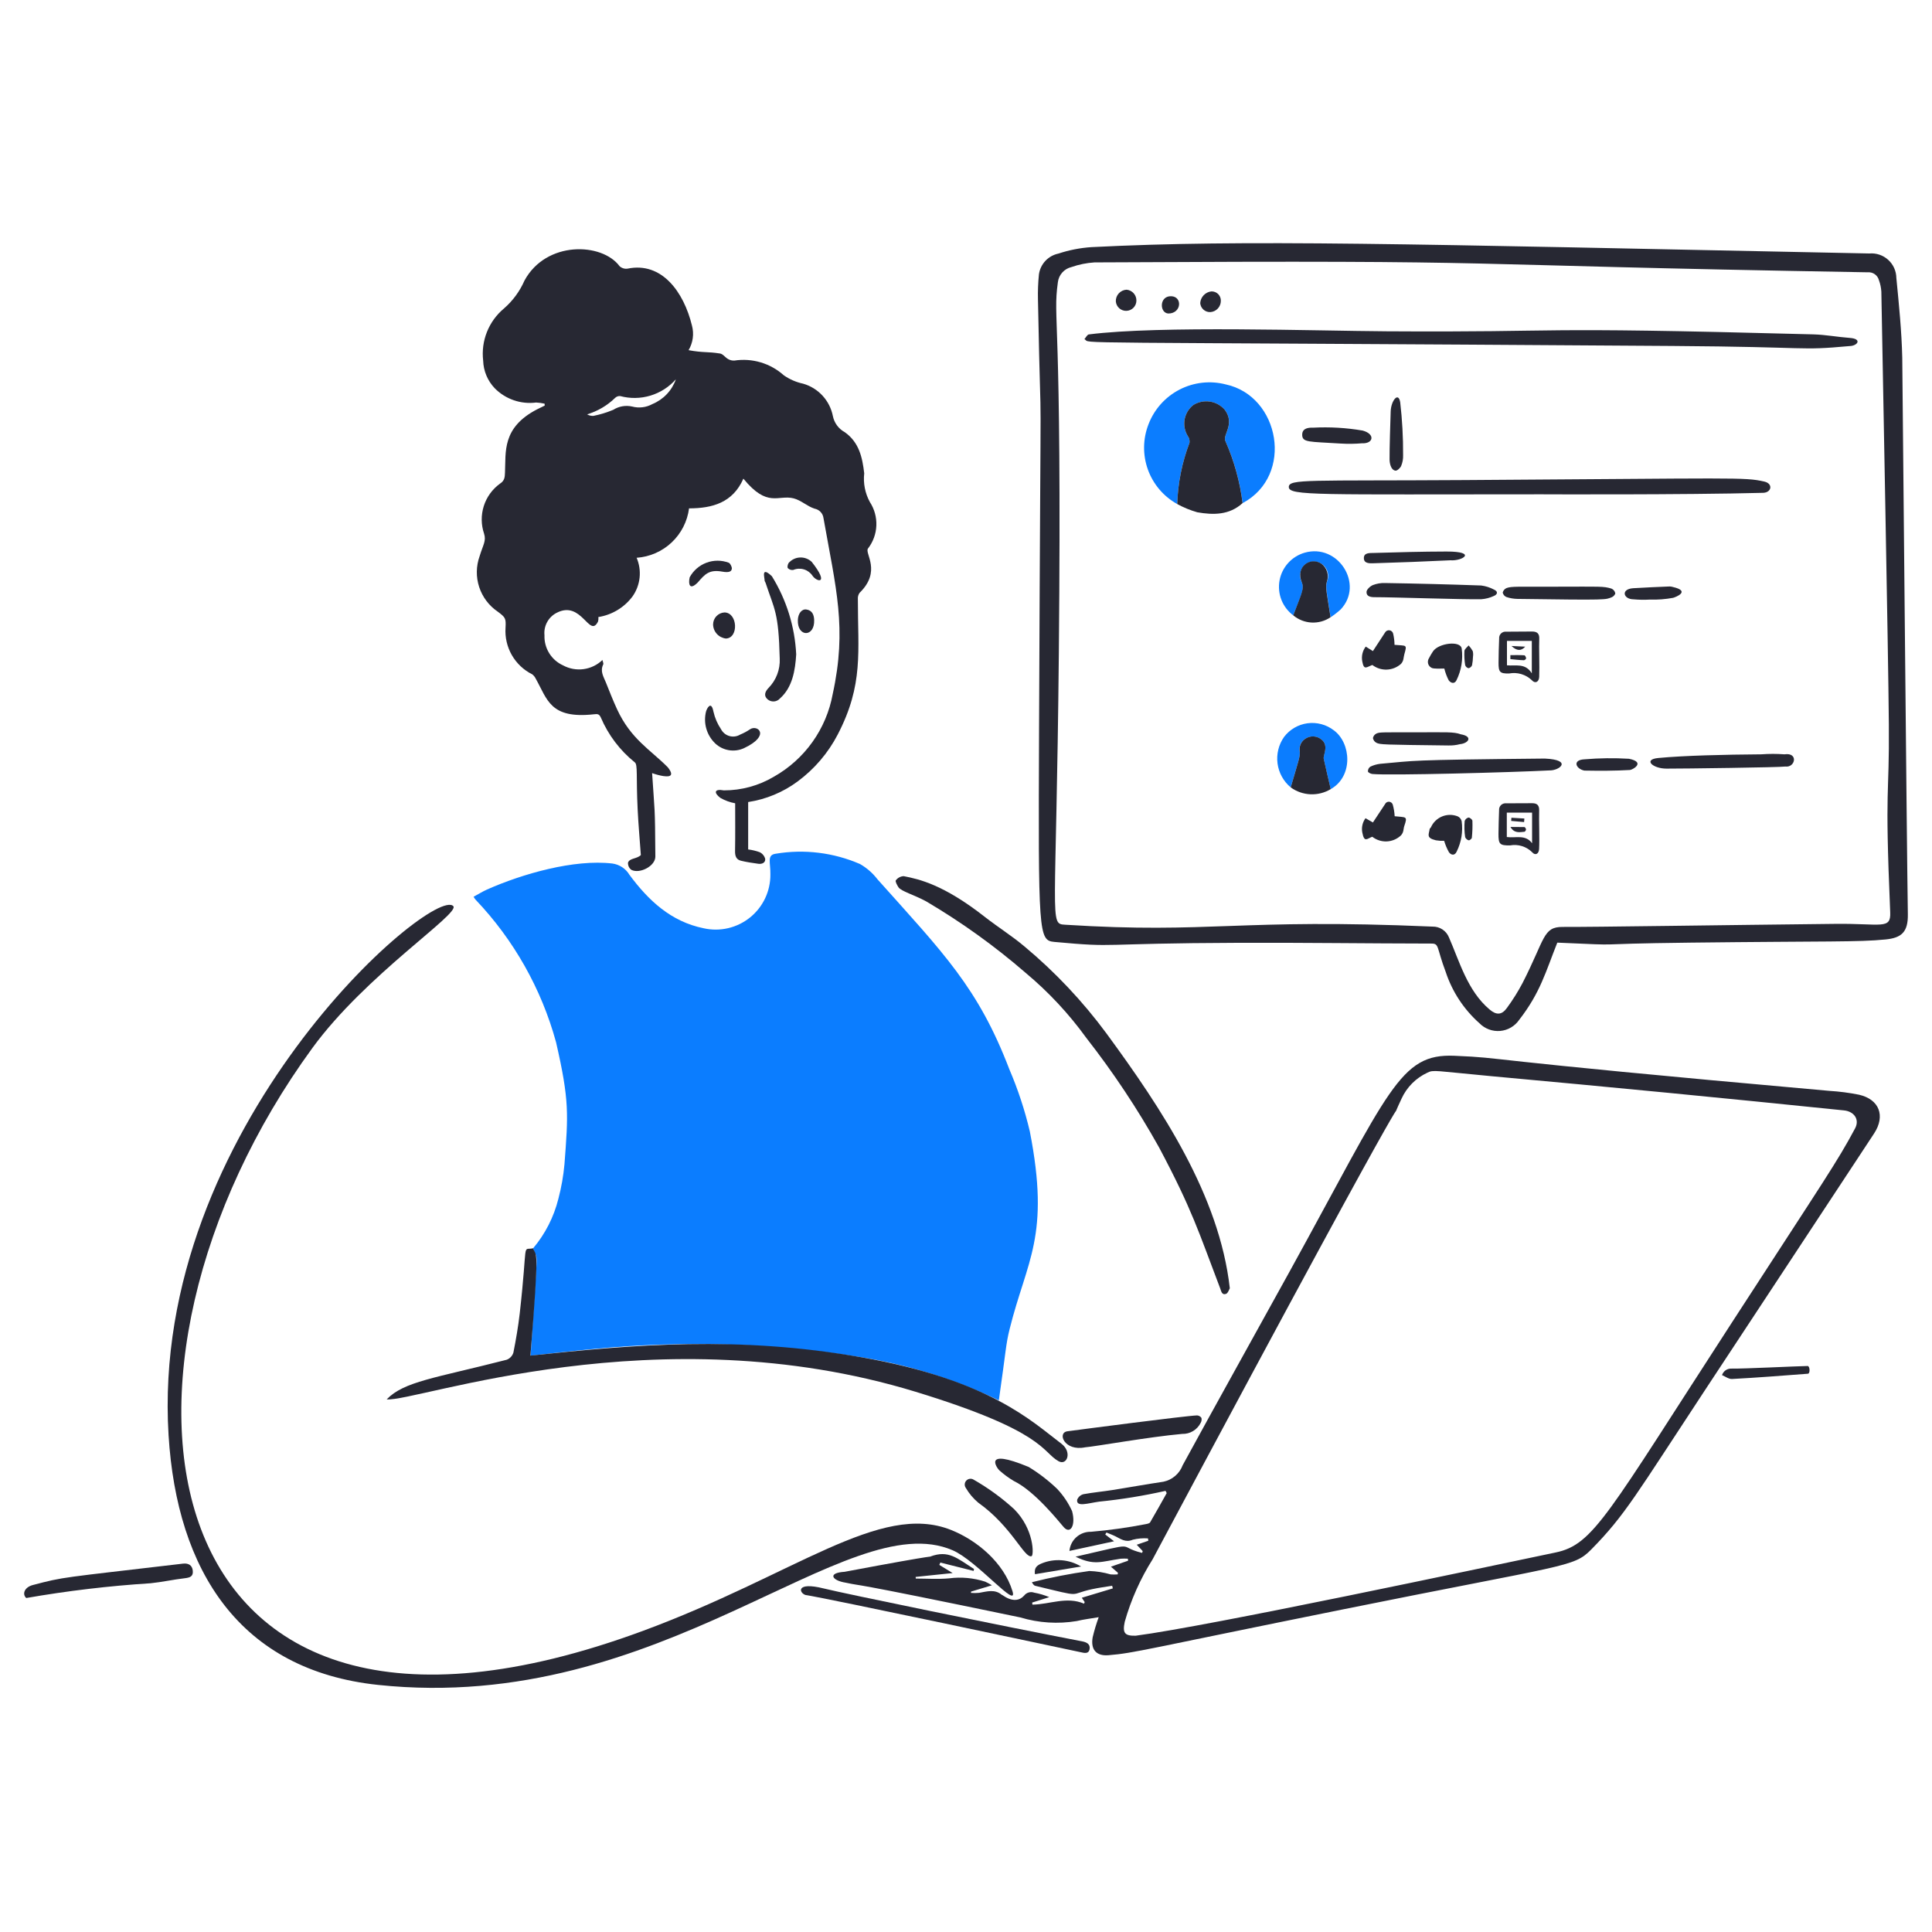 <svg width="160" height="160" viewBox="0 0 160 160" fill="none" xmlns="http://www.w3.org/2000/svg">
    <path
        d="M44.151 103.378C45.149 102.193 45.863 100.795 46.239 99.291C46.489 98.347 46.659 97.384 46.747 96.411C47.059 92.29 47.165 91.166 46.049 86.31C44.836 81.878 42.541 77.817 39.37 74.491C39.314 74.42 39.264 74.344 39.22 74.265C39.601 74.061 39.955 73.835 40.335 73.666C43.25 72.371 47.54 71.137 50.722 71.514C51.011 71.555 51.287 71.659 51.531 71.821C51.774 71.982 51.977 72.196 52.127 72.447C53.695 74.567 55.567 76.328 58.276 76.875C58.941 77.025 59.632 77.022 60.296 76.868C60.96 76.713 61.581 76.411 62.112 75.983C62.643 75.555 63.071 75.013 63.363 74.397C63.655 73.781 63.805 73.107 63.8 72.425C63.821 71.439 63.489 70.806 64.235 70.703C66.597 70.306 69.025 70.602 71.223 71.555C71.785 71.878 72.278 72.309 72.673 72.824C78.138 78.942 80.999 81.784 83.59 88.554C84.302 90.216 84.87 91.937 85.285 93.697C86.99 102.417 85.035 104.348 83.612 110.07C83.292 111.35 83.314 111.851 82.719 115.974C79.111 114.237 75.269 113.033 71.314 112.4C64.042 111.235 56.652 111.001 49.321 111.702C47.54 111.862 45.764 112.074 43.938 112.268C43.951 112.101 43.964 111.942 43.974 111.788C44.555 102.56 44.568 104.632 44.151 103.378Z"
        fill="#0B7DFF" />
    <path
        d="M61.96 66.422V70.347C62.285 70.387 62.604 70.463 62.911 70.574C63.023 70.627 63.122 70.704 63.201 70.8C63.28 70.895 63.338 71.007 63.37 71.126C63.403 71.446 63.106 71.578 62.798 71.534C62.314 71.465 61.829 71.397 61.358 71.281C60.965 71.184 60.867 70.881 60.874 70.481C60.898 69.162 60.883 67.841 60.883 66.525C60.453 66.446 60.04 66.296 59.659 66.08C59.112 65.665 59.129 65.306 59.945 65.455C61.4 65.459 62.828 65.07 64.08 64.329C65.346 63.616 66.439 62.633 67.282 61.451C68.125 60.269 68.698 58.915 68.96 57.486C70.16 51.992 69.228 48.737 68.198 42.908C68.174 42.715 68.089 42.535 67.955 42.395C67.821 42.254 67.646 42.159 67.455 42.124C66.848 41.929 66.335 41.426 65.724 41.272C64.434 40.946 63.569 42.092 61.564 39.64C60.684 41.64 58.986 42.097 57.064 42.101C56.925 43.179 56.416 44.177 55.624 44.923C54.833 45.669 53.807 46.117 52.722 46.193C52.943 46.71 53.027 47.275 52.969 47.834C52.91 48.393 52.71 48.928 52.387 49.388C51.703 50.307 50.687 50.922 49.555 51.101C49.569 51.224 49.56 51.348 49.528 51.468C48.815 52.915 48.176 49.657 46.088 50.757C45.755 50.93 45.482 51.199 45.305 51.53C45.127 51.86 45.053 52.236 45.091 52.61C45.071 53.131 45.206 53.646 45.48 54.09C45.753 54.534 46.153 54.886 46.627 55.102C47.148 55.385 47.745 55.493 48.331 55.414C48.918 55.334 49.464 55.069 49.891 54.658C49.918 54.799 49.996 54.944 49.954 55.03C49.68 55.59 49.986 56.045 50.176 56.516C50.472 57.254 50.762 57.998 51.096 58.723C52.246 61.222 53.862 62.083 55.306 63.545C56.031 64.46 55.115 64.288 54.925 64.27C54.612 64.216 54.304 64.134 54.005 64.026C54.222 67.41 54.245 66.525 54.273 70.936C54.278 71.72 52.993 72.391 52.288 72.038C52.194 71.969 52.118 71.877 52.07 71.77C52.022 71.664 52.001 71.547 52.011 71.43C52.171 71.05 52.714 71.149 53.072 70.814C52.981 69.55 52.87 68.308 52.809 67.066C52.67 64.231 52.832 63.334 52.569 63.133C51.342 62.147 50.378 60.873 49.76 59.426C49.62 59.118 49.479 59.121 49.185 59.154C45.555 59.554 45.339 57.929 44.372 56.213C44.305 56.069 44.204 55.943 44.078 55.846C43.37 55.493 42.783 54.939 42.389 54.254C41.996 53.569 41.813 52.782 41.866 51.994C41.912 51.201 41.856 51.129 41.218 50.652C40.495 50.162 39.955 49.446 39.684 48.616C39.412 47.786 39.424 46.889 39.718 46.066C40.014 45.092 40.278 44.807 40.09 44.199C39.838 43.461 39.829 42.661 40.063 41.916C40.298 41.172 40.764 40.522 41.395 40.062C41.806 39.802 41.803 39.502 41.821 39.133C41.901 37.436 41.554 35.416 44.471 33.903C44.684 33.793 44.903 33.694 45.111 33.59C45.106 33.536 45.106 33.486 45.102 33.43C44.871 33.379 44.636 33.347 44.399 33.335C43.777 33.416 43.145 33.351 42.551 33.147C41.958 32.944 41.42 32.606 40.978 32.16C40.382 31.541 40.038 30.722 40.013 29.862C39.919 29.057 40.027 28.24 40.328 27.487C40.629 26.734 41.112 26.067 41.735 25.548C42.466 24.913 43.046 24.123 43.434 23.237C45.228 19.922 49.859 20.074 51.315 22.05C51.405 22.131 51.512 22.19 51.628 22.224C51.744 22.258 51.866 22.265 51.986 22.245C54.811 21.669 56.626 24.174 57.306 26.965C57.397 27.306 57.419 27.661 57.371 28.011C57.322 28.36 57.205 28.697 57.025 29C58.264 29.227 58.559 29.107 59.63 29.276C59.87 29.314 60.056 29.596 60.288 29.73C60.447 29.825 60.632 29.871 60.818 29.861C61.548 29.749 62.295 29.801 63.003 30.012C63.712 30.224 64.365 30.59 64.915 31.084C65.399 31.42 65.946 31.655 66.523 31.778C67.138 31.956 67.692 32.301 68.124 32.773C68.557 33.246 68.851 33.828 68.975 34.456C69.031 34.738 69.149 35.004 69.32 35.235C69.49 35.466 69.71 35.657 69.963 35.793C71.152 36.64 71.417 37.883 71.571 39.2C71.479 40.021 71.642 40.85 72.038 41.575C72.416 42.155 72.604 42.838 72.575 43.529C72.547 44.22 72.303 44.885 71.879 45.431C71.6 45.831 73.022 47.316 71.185 49.098C71.078 49.251 71.028 49.437 71.045 49.623C71.039 53.966 71.533 56.682 69.372 60.839C68.576 62.368 67.441 63.694 66.055 64.718C64.849 65.611 63.443 66.196 61.96 66.422ZM55.974 31.41C55.411 32.049 54.68 32.517 53.865 32.763C53.05 33.009 52.182 33.021 51.36 32.8C51.284 32.794 51.208 32.804 51.136 32.83C51.064 32.856 50.998 32.897 50.943 32.95C50.292 33.585 49.495 34.053 48.623 34.314C48.782 34.41 48.968 34.454 49.154 34.44C49.714 34.326 50.262 34.158 50.79 33.938C51.251 33.645 51.81 33.547 52.344 33.666C52.911 33.819 53.516 33.746 54.03 33.462C54.48 33.276 54.886 32.997 55.221 32.644C55.556 32.29 55.812 31.87 55.974 31.41Z"
        fill="#272833" />
    <path
        d="M128.969 78.065C128.013 80.465 127.565 82.207 125.816 84.454C125.638 84.715 125.404 84.933 125.131 85.093C124.859 85.253 124.554 85.35 124.239 85.378C123.924 85.405 123.607 85.363 123.311 85.253C123.015 85.144 122.746 84.97 122.525 84.744C121.231 83.597 120.265 82.127 119.725 80.485C118.956 78.447 119.203 78.142 118.552 78.142C113.277 78.134 108.006 78.062 102.736 78.078C90.385 78.121 92.78 78.506 87.319 78.006C86.004 77.885 85.984 77.39 86.05 60.473C86.197 23.126 86.27 40.916 85.96 24.808C85.943 24.111 85.97 23.413 86.04 22.719C86.099 22.302 86.285 21.913 86.573 21.606C86.861 21.299 87.236 21.088 87.649 21.002C88.536 20.708 89.457 20.528 90.39 20.466C103.115 19.826 115.651 20.193 154.808 20.992C155.091 20.967 155.376 21.001 155.645 21.091C155.914 21.182 156.161 21.327 156.372 21.518C156.582 21.708 156.751 21.94 156.867 22.199C156.983 22.458 157.045 22.738 157.048 23.022C157.263 25.22 157.486 27.422 157.537 29.626C157.549 30.111 157.911 70.336 158 75.717C158.025 77.215 157.449 77.673 156.155 77.802C153.855 78.031 151.515 77.931 140.009 78.065C130.537 78.174 135.417 78.345 128.969 78.065ZM90.64 21.731C89.991 21.773 89.351 21.902 88.737 22.116C88.443 22.184 88.177 22.341 87.975 22.566C87.773 22.791 87.645 23.072 87.609 23.371C87.167 26.599 87.958 25.516 87.689 54.074C87.473 76.554 86.871 76.498 88.209 76.582C100.36 77.349 102.413 76.035 118.636 76.737C118.926 76.73 119.212 76.811 119.455 76.971C119.698 77.13 119.887 77.36 119.996 77.63C120.861 79.599 121.525 82.061 123.372 83.611C123.932 84.083 124.378 84.06 124.799 83.471C125.28 82.816 125.711 82.127 126.091 81.409C127.973 77.729 127.771 76.755 129.421 76.764C131.922 76.778 142.763 76.608 152.035 76.51C155.795 76.47 156.601 77.006 156.539 75.558C156.072 64.67 156.477 66.278 156.426 59.965C156.376 53.725 155.918 30.735 155.805 24.151C155.785 23.827 155.718 23.508 155.605 23.204C155.553 23.002 155.43 22.826 155.259 22.706C155.088 22.587 154.88 22.532 154.673 22.551C117.101 21.909 127.806 21.528 90.64 21.731Z"
        fill="#272833" />
    <path
        d="M84.809 132.146C84.904 132.02 85.036 131.928 85.187 131.883C85.338 131.838 85.499 131.843 85.647 131.897C86.076 131.975 86.495 132.1 86.898 132.268L85.479 132.717C85.489 132.776 85.493 132.83 85.502 132.889C86.93 132.87 88.343 132.191 89.775 132.809C89.794 132.764 89.812 132.718 89.83 132.678C89.75 132.56 89.676 132.446 89.59 132.319L92.159 131.545L92.105 131.327C91.552 131.418 90.995 131.487 90.447 131.608C88.386 132.048 89.859 132.323 85.743 131.332C85.647 131.309 85.566 131.232 85.457 131.033C87.023 130.635 88.61 130.325 90.21 130.103C90.809 130.123 91.403 130.218 91.978 130.385C92.172 130.4 92.368 130.4 92.562 130.385C92.567 130.34 92.576 130.294 92.581 130.249C92.386 130.082 92.195 129.914 92.001 129.746C92.481 129.578 92.952 129.415 93.423 129.252C93.423 129.198 93.41 129.139 93.406 129.085C93.211 129.071 93.016 129.071 92.821 129.085C91.173 129.325 90.633 129.676 89.073 128.918C94.593 127.656 92.308 128.038 94.579 128.605C94.654 128.397 94.734 128.573 94.139 127.93C94.479 127.811 94.787 127.702 95.099 127.598L95.072 127.404C94.649 127.372 94.224 127.409 93.812 127.513C93.201 127.776 92.797 127.433 92.331 127.209C92.104 127.101 91.864 127.01 91.628 126.914C91.596 126.969 91.565 127.027 91.533 127.082C91.759 127.258 91.987 127.431 92.263 127.642C91.016 127.914 89.806 128.172 88.565 128.442C88.606 128 88.813 127.591 89.144 127.296C89.476 127.002 89.907 126.844 90.35 126.856C91.866 126.725 93.374 126.515 94.868 126.226C95.004 126.2 95.194 126.166 95.249 126.072C95.715 125.272 96.169 124.463 96.622 123.652C96.591 123.589 96.558 123.53 96.526 123.466C94.714 123.875 92.878 124.173 91.03 124.359C90.08 124.491 89.11 124.833 89.208 124.199C89.252 124.087 89.323 123.987 89.413 123.907C89.504 123.828 89.613 123.771 89.73 123.742C90.523 123.596 91.334 123.524 92.13 123.398C93.538 123.174 94.939 122.918 96.353 122.709C96.712 122.634 97.045 122.47 97.323 122.231C97.602 121.993 97.815 121.688 97.944 121.345C100.37 116.888 104.362 109.727 106.776 105.345C115.115 90.215 115.91 87.24 120.456 87.435C125.102 87.635 120.879 87.619 151.489 90.34C152.318 90.39 153.144 90.497 153.958 90.66C155.638 91.046 156.155 92.408 155.21 93.86C154.559 94.857 156.177 92.389 141.21 115.109C135.516 123.749 134.591 125.474 131.774 128.328C130.301 129.82 129.767 129.535 111.11 133.304C94.85 136.584 93.959 136.904 91.791 137.078C90.776 137.158 90.312 136.598 90.491 135.588C90.625 135.026 90.791 134.472 90.99 133.929C90.359 134.038 89.757 134.106 89.168 134.249C87.611 134.507 86.016 134.405 84.505 133.95C69.243 130.777 71.828 131.451 70.031 131.07C68.902 130.894 68.495 130.259 69.951 130.169C78.518 128.556 76.855 128.994 77.051 128.904C78.551 128.344 79.263 129.045 80.663 129.938C80.654 129.992 80.641 130.042 80.631 130.098L77.876 129.404C77.849 129.468 77.818 129.536 77.79 129.599C78.153 129.821 78.515 130.038 78.896 130.274C77.862 130.383 76.843 130.487 75.828 130.594L75.842 130.73C76.762 130.73 77.686 130.796 78.602 130.712C79.608 130.581 80.632 130.675 81.597 130.989C81.785 131.077 81.969 131.177 82.145 131.288C81.483 131.487 80.954 131.646 80.418 131.809C80.418 131.846 80.414 131.882 80.414 131.918C80.636 131.935 80.859 131.933 81.08 131.913C81.738 131.802 82.394 131.574 82.988 132.099C82.85 131.911 83.987 133.049 84.809 132.146ZM94.049 135.463C100.078 134.678 122.92 129.805 128.83 128.57C131.985 127.911 133.078 125.486 143.462 109.474C151.156 97.611 152.136 96.243 153.627 93.454C154.027 92.71 153.547 92.044 152.716 91.959C142.987 90.958 133.257 90.014 123.527 89.126C118.814 88.69 118.735 88.577 118.216 88.832C117.262 89.272 116.498 90.041 116.064 90.998C114.077 95.266 121.126 81.07 95.459 129.128C94.444 130.735 93.665 132.479 93.147 134.307C92.951 135.241 93.134 135.481 94.049 135.463Z"
        fill="#272833" />
    <path
        d="M31.312 139.537C19.863 138.328 14.652 130.097 13.96 118.858C12.389 93.338 35.88 73.274 37.539 75.042C38.123 75.666 30.3 80.722 25.879 86.779C6.531 113.287 11.495 150.478 53.239 135.064C65.863 130.402 72.87 124.36 78.759 126.703C80.918 127.561 83.131 129.423 83.848 131.77C84.342 133.389 80.925 129.266 78.899 128.389C70.073 124.566 54.899 142.028 31.312 139.537Z"
        fill="#272833" />
    <path
        d="M44.151 103.378C44.419 104.139 44.685 102.934 43.928 112.265C52.516 111.349 61.119 110.609 71.304 112.397C81.984 114.271 85.51 117.762 87.895 119.557C88.815 120.25 88.367 121.402 87.664 121.011C86.286 120.246 86.573 118.546 75.841 115.265C54.408 108.713 34.443 116.128 32.023 115.89C33.468 114.398 35.99 114.14 41.957 112.61C42.089 112.561 42.209 112.481 42.306 112.378C42.403 112.276 42.475 112.152 42.517 112.017C42.731 110.938 42.917 109.857 43.043 108.763C43.743 102.545 43.2 103.582 44.151 103.378Z"
        fill="#272833" />
    <path
        d="M101.848 106.691C101.784 106.791 101.703 107.091 101.535 107.154C101.187 107.276 101.141 106.936 101.046 106.686C99.28 102.051 98.74 100.196 95.979 95.006C94.209 91.838 92.197 88.811 89.962 85.952C88.517 83.954 86.829 82.144 84.935 80.564C82.374 78.345 79.616 76.364 76.695 74.644C75.71 74.109 74.63 73.811 74.411 73.484C74.294 73.307 74.122 72.99 74.19 72.904C74.266 72.802 74.363 72.719 74.475 72.659C74.587 72.6 74.711 72.565 74.838 72.559C76.139 72.812 78.154 73.264 81.562 75.936C82.635 76.776 83.802 77.504 84.838 78.378C87.383 80.5 89.664 82.919 91.632 85.584C96.182 91.788 100.984 98.99 101.848 106.691Z"
        fill="#272833" />
    <path
        d="M89.635 135.934C89.993 136.003 90.301 136.161 90.237 136.559C90.165 137.008 89.775 136.887 89.489 136.827C87.905 136.491 68.389 132.336 66.709 132.091C66.174 131.924 65.876 130.966 68.209 131.547C70 131.993 82.997 134.658 89.635 135.934Z"
        fill="#272833" />
    <path
        d="M88.4 118.533C89.406 118.398 98.138 117.253 99.14 117.218C99.212 117.223 99.282 117.244 99.344 117.28C99.406 117.316 99.459 117.366 99.499 117.426C99.529 117.566 99.506 117.711 99.434 117.834C99.294 118.117 99.075 118.353 98.805 118.515C98.534 118.678 98.223 118.759 97.907 118.75C95.187 118.99 90.735 119.79 89.868 119.86C88.144 120.214 87.527 118.649 88.4 118.533Z"
        fill="#272833" />
    <path
        d="M2.174 132.341C1.82 132.021 2.014 131.453 2.717 131.266C5.366 130.568 4.947 130.696 15.152 129.494C15.618 129.44 15.913 129.635 15.963 130.061C16.022 130.555 15.737 130.65 15.31 130.701C14.364 130.81 13.426 131.021 12.474 131.118C9.021 131.337 5.582 131.746 2.174 132.341Z"
        fill="#272833" />
    <path
        d="M65.938 54.191C65.858 55.521 65.624 56.928 64.597 57.839C64.47 57.986 64.29 58.076 64.096 58.09C63.902 58.103 63.711 58.039 63.564 57.912C63.209 57.602 63.382 57.246 63.654 56.965C63.965 56.646 64.207 56.267 64.366 55.85C64.524 55.434 64.595 54.99 64.574 54.545C64.48 50.669 64.139 50.506 63.401 48.264C63.378 48.196 63.316 48.128 63.321 48.065C63.333 47.87 62.99 46.841 63.924 47.72C65.132 49.672 65.825 51.898 65.938 54.191Z"
        fill="#272833" />
    <path
        d="M85.19 121.487C86.043 122.006 86.836 122.617 87.555 123.309C88.064 123.851 88.48 124.472 88.787 125.149C89.108 126.341 88.635 127.096 88.085 126.463C87.685 126.005 85.702 123.49 83.957 122.647C83.527 122.392 83.123 122.094 82.751 121.759C82.603 121.622 81.28 119.865 85.19 121.487Z"
        fill="#272833" />
    <path
        d="M85.434 128.874C84.839 129.096 83.81 126.427 81.016 124.446C80.605 124.103 80.257 123.691 79.987 123.227C79.922 123.138 79.89 123.029 79.896 122.919C79.901 122.809 79.945 122.704 80.019 122.623C80.093 122.541 80.192 122.487 80.301 122.47C80.41 122.453 80.522 122.474 80.617 122.53C81.823 123.218 82.95 124.037 83.977 124.972C85.654 126.647 85.625 128.8 85.434 128.874Z"
        fill="#272833" />
    <path
        d="M61.607 61.963C61.215 62.141 60.78 62.198 60.356 62.126C59.932 62.055 59.539 61.859 59.227 61.563C58.88 61.229 58.627 60.809 58.494 60.345C58.361 59.882 58.353 59.391 58.471 58.923C58.507 58.763 58.888 57.918 59.087 58.942C59.202 59.456 59.413 59.945 59.708 60.382C59.779 60.52 59.877 60.642 59.997 60.741C60.117 60.84 60.255 60.913 60.405 60.955C60.554 60.998 60.71 61.009 60.864 60.988C61.018 60.967 61.166 60.915 61.299 60.834C61.583 60.718 61.855 60.572 62.11 60.399C62.726 59.974 63.868 60.903 61.607 61.963Z"
        fill="#272833" />
    <path
        d="M149.698 113.126C149.893 113.126 149.92 113.755 149.725 113.766C147.63 113.926 145.534 114.091 143.435 114.202C143.168 114.215 142.887 113.998 142.61 113.882C142.663 113.718 142.769 113.576 142.911 113.479C143.052 113.381 143.222 113.333 143.394 113.342C144.464 113.36 148.665 113.145 149.698 113.126Z"
        fill="#272833" />
    <path
        d="M60.346 46.601C60.492 46.654 60.608 46.968 60.61 47.05C60.61 47.349 60.355 47.436 59.816 47.34C58.714 47.142 58.366 47.57 57.79 48.232C57.111 48.921 56.99 48.386 57.115 47.811C57.417 47.254 57.91 46.824 58.504 46.602C59.098 46.379 59.752 46.379 60.346 46.601Z"
        fill="#272833" />
    <path
        d="M60.115 52.88C59.827 52.847 59.561 52.711 59.366 52.497C59.171 52.283 59.06 52.005 59.055 51.715C59.056 51.461 59.153 51.217 59.327 51.032C59.501 50.847 59.739 50.735 59.993 50.72C61.094 50.726 61.194 52.846 60.115 52.88Z"
        fill="#272833" />
    <path
        d="M67.28 47.67C67.111 47.421 66.86 47.238 66.571 47.152C66.282 47.066 65.972 47.083 65.694 47.2C65.613 47.213 65.529 47.206 65.451 47.18C65.373 47.154 65.303 47.11 65.246 47.05C65.183 46.978 65.234 46.739 65.309 46.625C65.427 46.489 65.571 46.378 65.733 46.3C65.894 46.221 66.071 46.176 66.25 46.169C66.43 46.16 66.609 46.189 66.778 46.253C66.946 46.316 67.1 46.413 67.229 46.538C68.734 48.45 67.634 48.205 67.28 47.67Z"
        fill="#272833" />
    <path
        d="M89.526 129.73C88.166 129.957 86.952 130.166 85.71 130.37C85.642 129.863 85.829 129.655 86.27 129.474C86.796 129.259 87.364 129.171 87.929 129.215C88.494 129.26 89.041 129.436 89.526 129.73Z"
        fill="#272833" />
    <path
        d="M66.075 51.332C66.097 50.811 66.395 50.422 66.777 50.475C67.257 50.544 67.407 50.907 67.425 51.337C67.488 52.791 66.012 52.793 66.075 51.332Z"
        fill="#272833" />
    <path
        d="M89.807 28.085C89.93 27.949 90.038 27.712 90.174 27.695C96.019 26.952 108.919 27.4 114.84 27.437C130.622 27.533 125.504 27.029 150.174 27.691C151.184 27.718 152.186 27.911 153.197 27.985C154.237 28.061 153.837 28.646 153.174 28.66C148.834 29.056 150.298 28.731 138.51 28.651C85.909 28.292 90.571 28.491 89.807 28.085Z"
        fill="#272833" />
    <path
        d="M97.493 41.743C96.362 41.115 95.498 40.099 95.061 38.881C94.625 37.664 94.645 36.33 95.118 35.127C95.595 33.888 96.51 32.867 97.691 32.261C98.871 31.654 100.234 31.503 101.518 31.837C105.99 32.8 107.2 39.376 102.906 41.668C102.69 39.89 102.209 38.155 101.478 36.52C101.238 35.998 102.313 35.147 101.438 33.947C101.125 33.58 100.691 33.337 100.215 33.262C99.739 33.186 99.252 33.282 98.841 33.534C98.455 33.827 98.193 34.253 98.105 34.729C98.017 35.205 98.11 35.697 98.366 36.108C98.484 36.269 98.536 36.47 98.51 36.668C97.891 38.291 97.547 40.007 97.493 41.743Z"
        fill="#0B7DFF" />
    <path
        d="M127.656 40.936C109.176 40.936 106.728 41.073 106.733 40.329C106.738 39.647 108.395 39.838 121.243 39.758C143.951 39.618 144.443 39.502 146.109 39.881C146.863 40.051 146.716 40.795 146.014 40.814C139.43 40.988 127.575 40.936 127.656 40.936Z"
        fill="#272833" />
    <path
        d="M97.493 41.743C97.548 40.006 97.892 38.29 98.51 36.666C98.536 36.467 98.484 36.267 98.365 36.106C98.111 35.694 98.018 35.203 98.106 34.727C98.194 34.251 98.456 33.825 98.841 33.531C99.252 33.281 99.739 33.184 100.215 33.26C100.691 33.336 101.124 33.578 101.437 33.944C102.303 35.133 101.242 36.001 101.478 36.518C102.203 38.155 102.684 39.889 102.905 41.666C101.809 42.667 100.479 42.655 99.156 42.425C98.578 42.26 98.02 42.032 97.493 41.743Z"
        fill="#272833" />
    <path
        d="M128.313 63.803C125.33 63.959 115.033 64.241 113.648 64.098C113.517 64.084 113.298 63.975 113.286 63.89C113.282 63.813 113.298 63.736 113.332 63.667C113.366 63.598 113.418 63.539 113.481 63.495C113.74 63.369 114.019 63.288 114.306 63.255C117.385 62.991 116.21 62.935 127.932 62.821C130.257 62.929 129.17 63.826 128.313 63.803Z"
        fill="#272833" />
    <path
        d="M106.891 65.208C106.291 64.707 105.902 63.999 105.8 63.224C105.699 62.449 105.893 61.664 106.343 61.026C106.576 60.719 106.867 60.462 107.2 60.269C107.532 60.075 107.9 59.949 108.281 59.898C108.663 59.847 109.05 59.871 109.422 59.97C109.794 60.068 110.143 60.239 110.449 60.473C111.895 61.518 112.093 64.288 110.204 65.353C110.009 64.514 109.804 63.677 109.624 62.838C109.553 62.51 110.084 61.737 109.42 61.234C109.24 61.091 109.021 61.008 108.792 60.993C108.564 60.979 108.336 61.035 108.14 61.154C107.949 61.261 107.798 61.427 107.708 61.627C107.618 61.827 107.595 62.05 107.641 62.264C107.668 62.668 107.568 62.889 106.891 65.208Z"
        fill="#0B7DFF" />
    <path
        d="M107.1 50.96C106.662 50.633 106.324 50.19 106.123 49.681C105.923 49.172 105.868 48.617 105.965 48.079C106.062 47.541 106.306 47.04 106.672 46.633C107.037 46.226 107.509 45.929 108.034 45.775C110.818 44.968 112.985 48.393 111.034 50.466C110.772 50.705 110.491 50.923 110.195 51.118C109.888 49.142 109.752 48.607 109.887 48.187C109.997 47.942 110.022 47.667 109.956 47.406C109.891 47.146 109.74 46.915 109.527 46.751C109.314 46.587 109.053 46.5 108.784 46.503C108.516 46.506 108.256 46.599 108.047 46.768C107.853 46.958 107.726 47.207 107.686 47.476C107.646 47.745 107.695 48.02 107.825 48.258C108.049 48.78 107.702 49.374 107.1 50.96Z"
        fill="#0B7DFF" />
    <path
        d="M113.84 49.456C113.5 49.456 113.152 49.393 113.17 49.016C113.179 48.817 113.469 48.55 113.69 48.456C114.01 48.33 114.353 48.272 114.697 48.284C117.353 48.326 120.008 48.394 122.663 48.488C123.036 48.535 123.397 48.65 123.729 48.828C124.092 48.988 124.013 49.234 123.71 49.358C123.385 49.508 123.035 49.599 122.677 49.625C121.18 49.659 115.289 49.451 113.84 49.456Z"
        fill="#272833" />
    <path
        d="M138.01 63.654C136.874 63.654 136.045 62.897 137.335 62.774C139.483 62.571 142.813 62.492 145.86 62.47C146.499 62.422 147.141 62.422 147.78 62.47C148.958 62.294 148.677 63.594 147.852 63.481C147.395 63.554 139.366 63.658 138.01 63.654Z"
        fill="#272833" />
    <path
        d="M106.891 65.208C107.542 62.979 107.663 62.695 107.644 62.262C107.6 62.048 107.624 61.826 107.714 61.627C107.803 61.427 107.953 61.261 108.142 61.152C108.338 61.032 108.566 60.974 108.795 60.989C109.024 61.003 109.243 61.088 109.422 61.232C110.088 61.739 109.56 62.526 109.626 62.837C109.807 63.679 110.012 64.513 110.206 65.351C109.701 65.656 109.117 65.804 108.527 65.779C107.938 65.753 107.369 65.555 106.891 65.208Z"
        fill="#272833" />
    <path
        d="M107.1 50.96C107.694 49.36 108.038 48.777 107.82 48.258C107.242 46.912 108.54 46.073 109.442 46.69C109.667 46.859 109.83 47.096 109.91 47.366C109.989 47.635 109.979 47.923 109.882 48.186C109.743 48.622 109.894 49.21 110.191 51.118C109.728 51.431 109.176 51.584 108.619 51.556C108.061 51.527 107.528 51.318 107.1 50.96Z"
        fill="#272833" />
    <path
        d="M129.029 48.586C132.54 48.586 132.778 48.538 133.456 48.746C133.534 48.779 133.603 48.831 133.657 48.896C133.712 48.962 133.75 49.039 133.769 49.122C133.784 49.221 133.614 49.41 133.488 49.457C132.917 49.667 133.374 49.707 125.658 49.598C125.351 49.592 125.047 49.54 124.755 49.443C124.678 49.411 124.61 49.361 124.556 49.297C124.503 49.233 124.465 49.158 124.447 49.076C124.468 48.993 124.507 48.915 124.563 48.85C124.618 48.785 124.688 48.733 124.767 48.7C125.18 48.55 125.614 48.591 129.04 48.591C129.029 48.59 129.029 48.586 129.029 48.586Z"
        fill="#272833" />
    <path
        d="M127.47 56.054C127.452 56.48 127.135 56.643 126.862 56.335C126.616 56.098 126.316 55.924 125.988 55.826C125.66 55.729 125.314 55.711 124.978 55.775C124.216 55.79 124.098 55.662 124.103 54.887C124.103 54.217 124.13 53.546 124.153 52.88C124.146 52.802 124.157 52.724 124.184 52.651C124.212 52.578 124.255 52.512 124.311 52.458C124.367 52.404 124.434 52.363 124.508 52.338C124.582 52.313 124.66 52.304 124.738 52.314C125.444 52.306 126.151 52.308 126.858 52.3C127.27 52.294 127.498 52.445 127.474 52.907C127.44 53.544 127.506 55.184 127.47 56.054ZM126.858 55.764V53.077H124.8V55.098C125.535 55.17 126.314 54.885 126.858 55.764Z"
        fill="#272833" />
    <path
        d="M127.461 70.315C127.438 70.723 127.141 70.875 126.89 70.582C126.654 70.347 126.365 70.172 126.047 70.072C125.729 69.973 125.392 69.952 125.064 70.012C124.198 70.026 124.091 69.912 124.098 69.046C124.104 68.398 124.125 67.746 124.148 67.098C124.141 67.02 124.152 66.942 124.179 66.869C124.206 66.796 124.249 66.73 124.304 66.676C124.359 66.621 124.426 66.58 124.499 66.554C124.573 66.528 124.651 66.519 124.728 66.527C125.448 66.52 126.174 66.52 126.894 66.518C127.294 66.518 127.48 66.694 127.466 67.116C127.44 67.908 127.507 69.506 127.461 70.315ZM124.787 67.298V69.318C125.503 69.427 126.323 69.074 126.881 69.835V67.298H124.787Z"
        fill="#272833" />
    <path
        d="M117.36 60.647C119.733 60.647 120.38 60.594 120.978 60.812C122.007 60.989 121.618 61.56 120.91 61.628C120.594 61.71 120.267 61.746 119.941 61.737C114.514 61.671 114.292 61.667 113.99 61.514C113.915 61.476 113.849 61.42 113.799 61.352C113.749 61.283 113.715 61.204 113.701 61.121C113.718 61.037 113.755 60.959 113.808 60.893C113.862 60.827 113.931 60.774 114.009 60.74C114.29 60.63 114.4 60.647 117.36 60.647Z"
        fill="#272833" />
    <path
        d="M113.644 69.296C113.214 69.456 112.984 69.802 112.823 68.96C112.78 68.753 112.782 68.539 112.827 68.332C112.872 68.125 112.961 67.93 113.086 67.76C113.254 67.855 113.422 67.955 113.698 68.114C114.002 67.656 114.356 67.13 114.7 66.6C114.728 66.537 114.774 66.483 114.833 66.447C114.892 66.41 114.96 66.392 115.029 66.395C115.098 66.398 115.165 66.422 115.22 66.463C115.276 66.505 115.318 66.562 115.34 66.627C115.43 66.943 115.483 67.269 115.5 67.597C116.448 67.702 116.588 67.566 116.3 68.397C116.21 68.659 116.27 68.92 116.014 69.19C115.697 69.488 115.284 69.662 114.849 69.682C114.414 69.701 113.987 69.564 113.644 69.296Z"
        fill="#272833" />
    <path
        d="M113.653 55.071C113.173 55.242 112.954 55.542 112.819 54.781C112.777 54.567 112.78 54.346 112.829 54.134C112.878 53.921 112.972 53.721 113.105 53.548C113.272 53.652 113.44 53.757 113.698 53.92C114.018 53.44 114.362 52.91 114.704 52.383C114.739 52.318 114.793 52.266 114.859 52.233C114.925 52.199 115 52.187 115.073 52.198C115.146 52.208 115.214 52.24 115.268 52.291C115.322 52.341 115.359 52.406 115.375 52.478C115.446 52.782 115.484 53.092 115.488 53.403C116.493 53.495 116.539 53.341 116.299 54.191C116.223 54.463 116.264 54.718 116.023 54.98C115.701 55.269 115.287 55.437 114.854 55.453C114.421 55.47 113.996 55.334 113.653 55.071Z"
        fill="#272833" />
    <path
        d="M120.124 46.4C118.012 46.5 115.905 46.584 113.793 46.645C113.462 46.654 112.943 46.699 112.95 46.205C112.957 45.752 113.458 45.805 113.775 45.793C115.775 45.734 117.785 45.679 119.789 45.675C122.394 45.67 121.098 46.48 120.124 46.4Z"
        fill="#272833" />
    <path
        d="M111.006 36.731C108.41 36.563 107.826 36.669 107.843 35.978C107.856 35.466 108.355 35.401 108.75 35.418C110.121 35.346 111.497 35.426 112.85 35.658C113.916 35.948 113.734 36.755 112.806 36.71C112.207 36.762 111.606 36.769 111.006 36.731Z"
        fill="#272833" />
    <path
        d="M119.6 69.635C119.371 69.643 119.141 69.628 118.915 69.59C118.088 69.39 118.33 69.124 118.399 68.652C118.408 68.607 118.467 68.572 118.498 68.526C118.677 68.113 119.011 67.786 119.427 67.615C119.843 67.444 120.31 67.442 120.728 67.61C120.808 67.648 120.878 67.704 120.933 67.773C120.989 67.842 121.028 67.923 121.048 68.01C121.166 68.87 121.023 69.746 120.636 70.524C120.476 70.882 120.175 70.826 119.996 70.578C119.828 70.28 119.695 69.964 119.6 69.635Z"
        fill="#272833" />
    <path
        d="M115.171 34.062C115.203 33.182 115.811 32.408 115.959 33.315C116.127 34.766 116.207 36.226 116.199 37.687C116.211 37.995 116.157 38.301 116.039 38.585C115.959 38.766 115.7 39.002 115.559 38.978C115.165 38.915 115.065 38.303 115.079 37.968C115.066 37.352 115.145 34.746 115.171 34.062Z"
        fill="#272833" />
    <path
        d="M119.612 55.366C119.367 55.366 119.077 55.384 118.792 55.361C118.696 55.36 118.602 55.335 118.52 55.286C118.437 55.238 118.369 55.169 118.321 55.086C118.274 55.003 118.249 54.909 118.25 54.813C118.251 54.717 118.276 54.623 118.325 54.541C118.43 54.333 118.548 54.131 118.678 53.938C119.136 53.259 120.957 53.025 121.053 53.716C121.172 54.611 121.022 55.521 120.622 56.331C120.455 56.684 120.13 56.566 119.97 56.331C119.814 56.024 119.693 55.7 119.612 55.366Z"
        fill="#272833" />
    <path
        d="M134.906 62.838C136.326 63.129 135.197 63.755 134.986 63.767C133.732 63.84 132.471 63.839 131.211 63.817C130.509 63.681 130.178 62.929 131.23 62.883C132.452 62.779 133.681 62.765 134.906 62.838Z"
        fill="#272833" />
    <path
        d="M136.629 49.655C136.179 49.681 135.728 49.674 135.279 49.633C134.427 49.628 134.206 48.781 135.26 48.713C136.268 48.648 137.277 48.612 138.283 48.568C138.372 48.572 138.46 48.587 138.546 48.613C140.053 48.96 138.754 49.46 138.559 49.51C137.923 49.627 137.276 49.676 136.629 49.655Z"
        fill="#272833" />
    <path
        d="M94.112 24.903C94.109 25.122 94.021 25.331 93.868 25.488C93.714 25.644 93.507 25.735 93.288 25.743C93.069 25.75 92.856 25.674 92.692 25.529C92.528 25.383 92.427 25.181 92.408 24.962C92.398 24.716 92.487 24.476 92.653 24.295C92.819 24.113 93.051 24.004 93.297 23.992C93.523 24.011 93.734 24.116 93.885 24.286C94.037 24.455 94.118 24.676 94.112 24.903Z"
        fill="#272833" />
    <path
        d="M100.24 25.846C100.03 25.856 99.825 25.784 99.668 25.645C99.51 25.506 99.413 25.312 99.397 25.102C99.412 24.858 99.513 24.628 99.681 24.45C99.849 24.273 100.075 24.16 100.317 24.133C100.421 24.129 100.525 24.146 100.622 24.184C100.719 24.221 100.807 24.278 100.881 24.351C100.954 24.424 101.013 24.512 101.051 24.608C101.09 24.705 101.108 24.808 101.105 24.912C101.107 25.148 101.018 25.377 100.857 25.55C100.697 25.723 100.476 25.829 100.24 25.846Z"
        fill="#272833" />
    <path d="M96.758 25.964C96.02 25.925 95.989 24.51 96.986 24.532C97.945 24.552 97.853 25.964 96.758 25.964Z"
        fill="#272833" />
    <path
        d="M121.987 54.373C121.981 54.616 121.954 54.859 121.907 55.098C121.882 55.158 121.842 55.212 121.791 55.254C121.741 55.296 121.681 55.325 121.616 55.338C121.552 55.324 121.493 55.293 121.445 55.249C121.397 55.206 121.361 55.15 121.34 55.088C121.276 54.697 121.255 54.301 121.277 53.906C121.29 53.746 121.503 53.602 121.626 53.452C121.758 53.593 121.872 53.75 121.966 53.919C122.003 54.068 122.01 54.222 121.987 54.373Z"
        fill="#272833" />
    <path
        d="M121.298 67.986C121.324 67.917 121.367 67.855 121.422 67.805C121.478 67.756 121.545 67.722 121.618 67.705C121.727 67.705 121.938 67.873 121.938 67.977C121.955 68.446 121.94 68.915 121.892 69.382C121.884 69.462 121.702 69.608 121.629 69.59C121.564 69.572 121.505 69.539 121.455 69.494C121.405 69.449 121.365 69.394 121.339 69.332C121.272 68.887 121.258 68.435 121.298 67.986Z"
        fill="#272833" />
    <path
        d="M125.082 54.255C125.467 54.255 125.857 54.242 126.242 54.269C126.301 54.269 126.378 54.429 126.387 54.518C126.392 54.568 126.269 54.678 126.206 54.678C125.83 54.668 125.454 54.618 125.082 54.586V54.255Z"
        fill="#272833" />
    <path
        d="M125.173 53.498C125.526 53.516 125.875 53.534 126.31 53.553C125.984 53.924 125.626 53.92 125.173 53.498Z"
        fill="#272833" />
    <path
        d="M125.091 68.485C125.476 68.485 125.861 68.485 126.242 68.494C126.292 68.494 126.378 68.621 126.378 68.689C126.378 68.757 126.298 68.879 126.247 68.883C125.84 68.918 125.403 69.028 125.091 68.485Z"
        fill="#272833" />
    <path
        d="M126.219 68.08L125.149 67.985C125.154 67.898 125.159 67.808 125.168 67.722C125.525 67.745 125.884 67.763 126.241 67.786C126.24 67.882 126.228 67.982 126.219 68.08Z"
        fill="#272833" />
</svg>